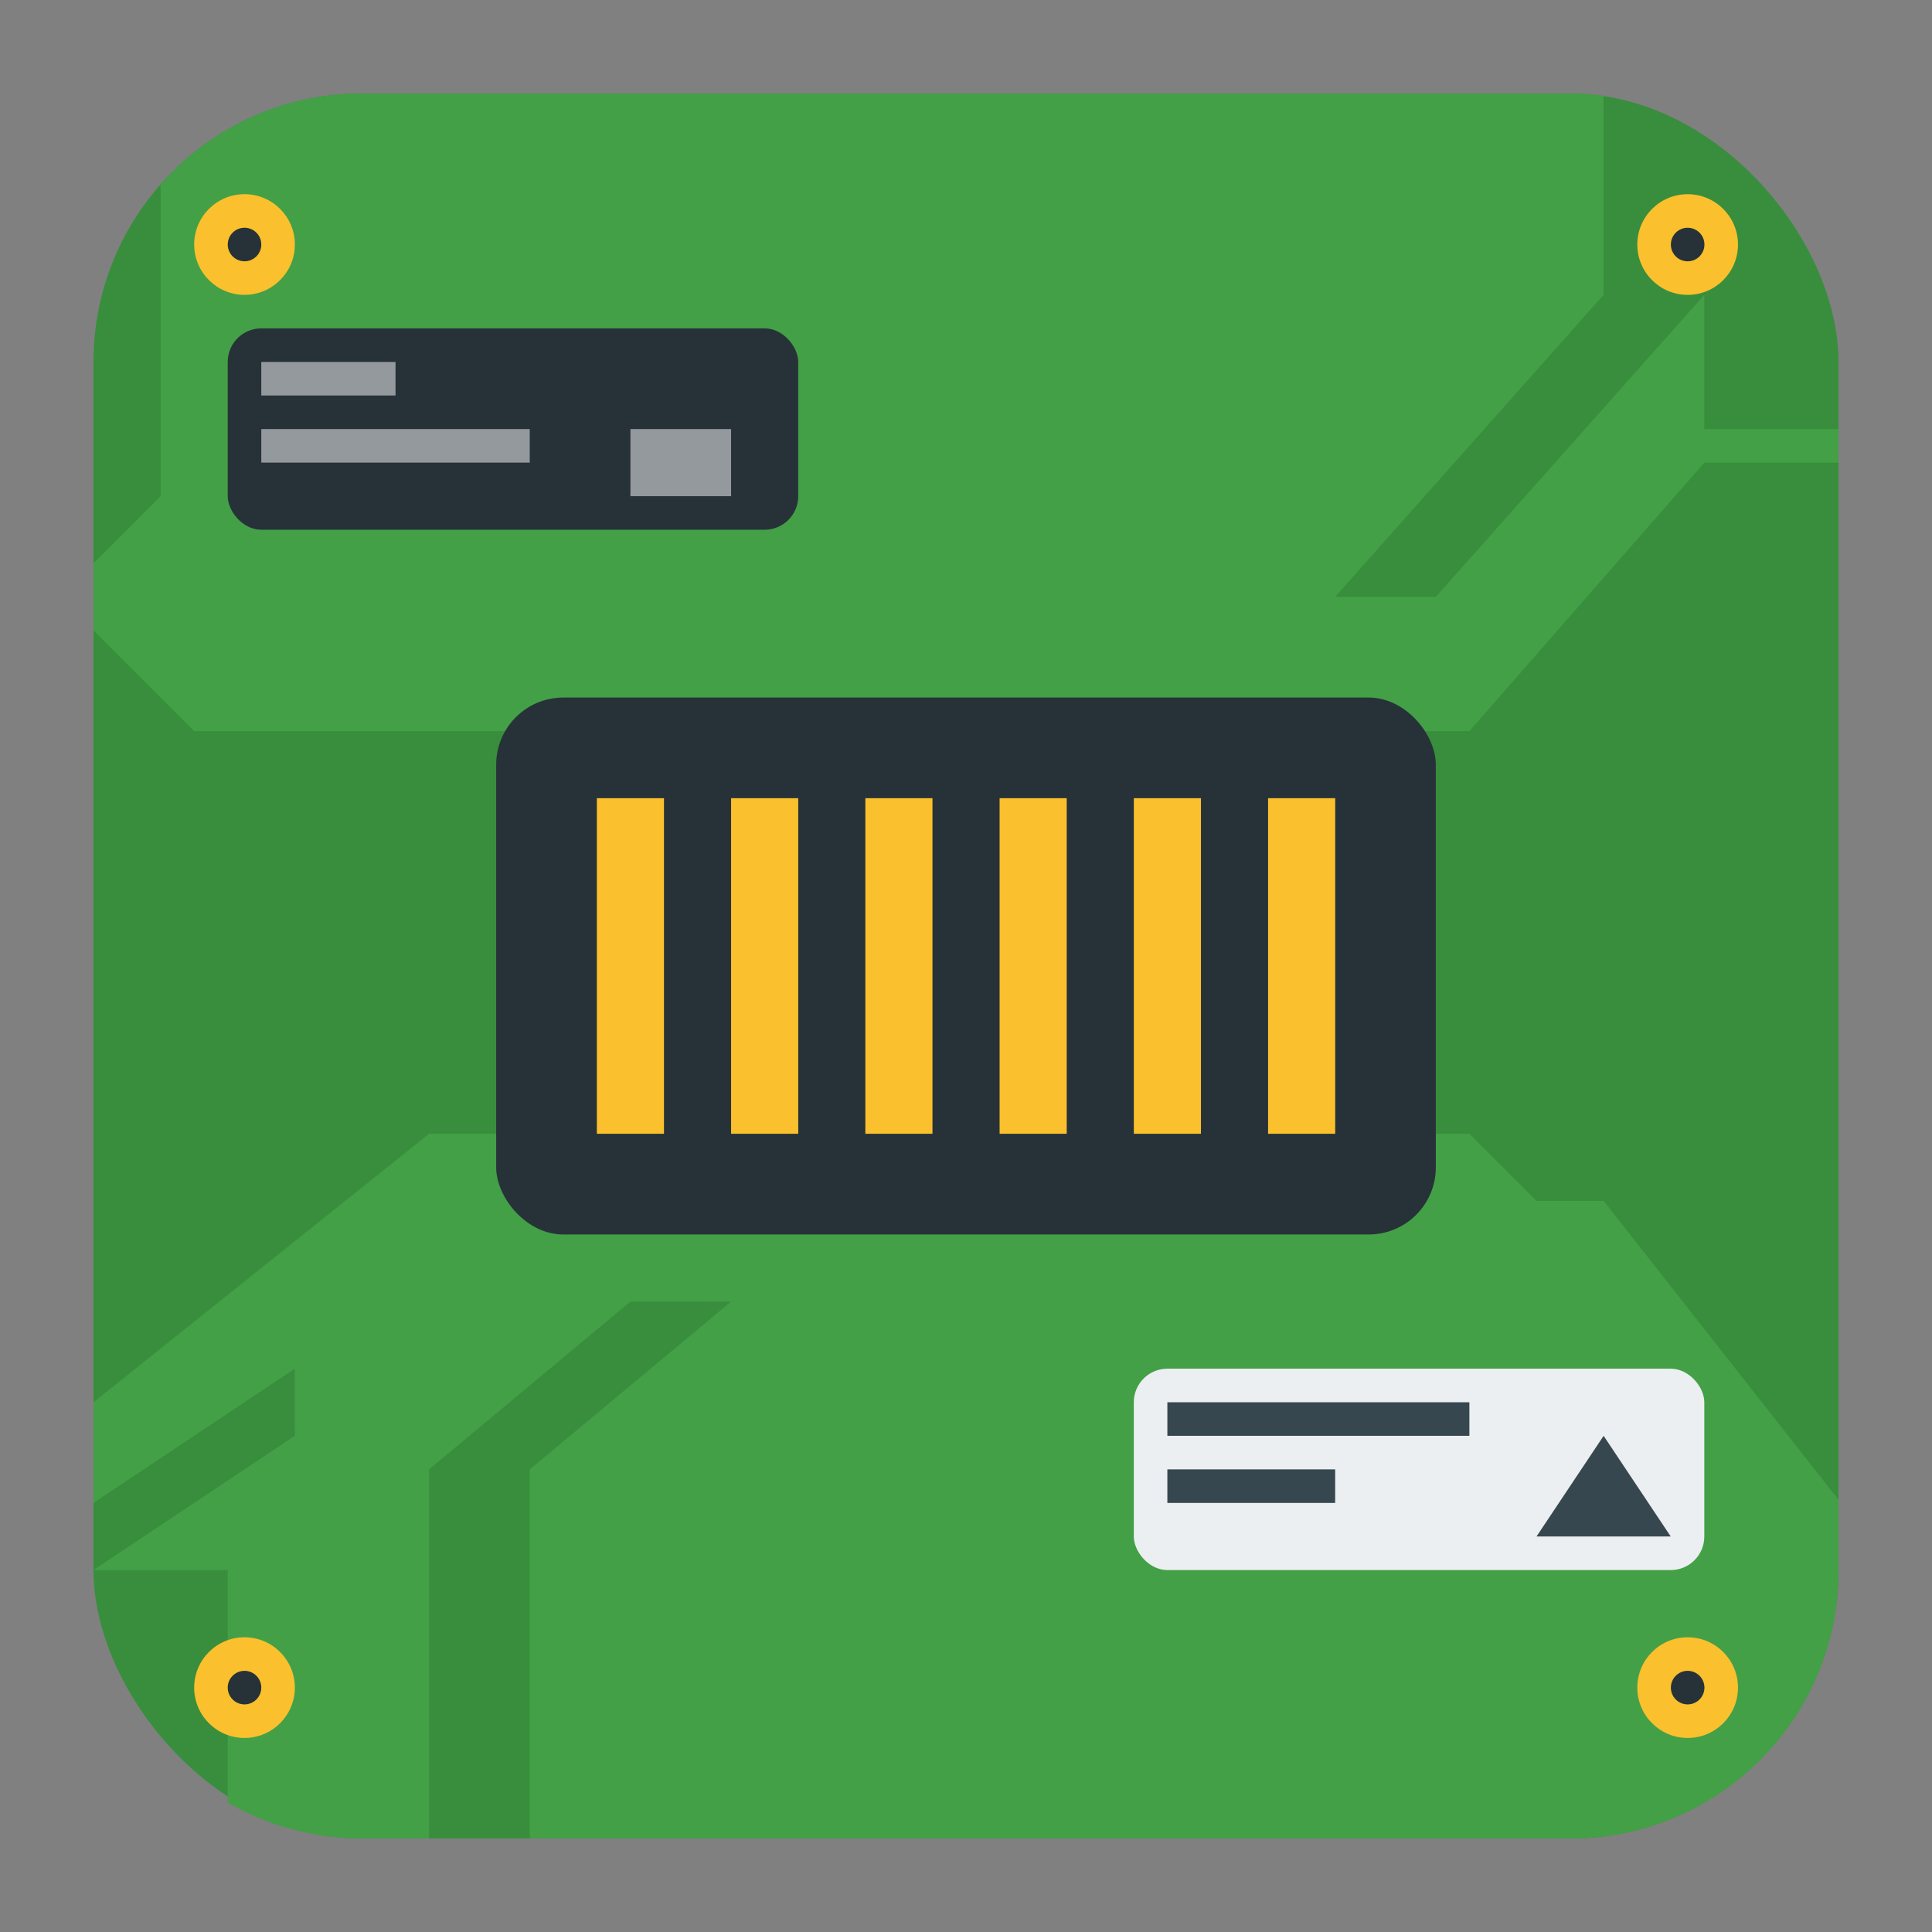 <?xml version="1.0" encoding="UTF-8" standalone="no"?>
<svg
   width="62"
   height="62"
   version="1.1"
   id="svg12"
   sodipodi:docname="cpuinfo.svg"
   inkscape:version="1.4 (unknown)"
   xmlns:inkscape="http://www.inkscape.org/namespaces/inkscape"
   xmlns:sodipodi="http://sodipodi.sourceforge.net/DTD/sodipodi-0.dtd"
   xmlns="http://www.w3.org/2000/svg"
   xmlns:svg="http://www.w3.org/2000/svg">
  <rect width="100%" height="100%" fill="#808080" stroke="none"/>
  <defs
     id="defs12" />
  <sodipodi:namedview
     id="namedview12"
     pagecolor="#ffffff"
     bordercolor="#000000"
     borderopacity="0.25"
     inkscape:showpageshadow="2"
     inkscape:pageopacity="0.0"
     inkscape:pagecheckerboard="0"
     inkscape:deskcolor="#d1d1d1"
     inkscape:zoom="12.109375"
     inkscape:cx="31.95871"
     inkscape:cy="32"
     inkscape:window-width="1920"
     inkscape:window-height="998"
     inkscape:window-x="0"
     inkscape:window-y="0"
     inkscape:window-maximized="1"
     inkscape:current-layer="svg12" />
  <g
     id="g13"
     transform="translate(-3,-3)">
    <rect
       width="56"
       height="56"
       x="6"
       y="6"
       fill="#388e3c"
       rx="8.615"
       ry="8.615"
       id="rect1"
       style="stroke-width:1.077" />
    <path
       fill="#43a047"
       d="M 14.615,6 A 8.583,8.583 0 0 0 8.154,8.918 V 18.923 L 6,21.077 v 2.154 l 3.231,3.231 H 50.154 l 7.538,-8.615 h 4.308 v -1.077 h -4.308 v -4.308 l -8.615,9.692 h -3.231 l 8.615,-9.692 V 6.073 A 8.615,8.615 0 0 0 53.385,6 Z M 16.769,39.385 6,48 v 3.231 l 6.462,-4.308 v 2.154 L 6,53.385 h 4.308 v 7.461 a 8.615,8.615 0 0 0 4.308,1.154 h 2.154 V 50.154 l 6.462,-5.385 h 3.231 l -6.462,5.385 V 62 h 33.385 c 4.773,0 8.615,-3.842 8.615,-8.615 v -2.253 l -7.538,-9.593 h -2.154 l -2.154,-2.154 z"
       id="path1"
       style="stroke-width:1.077" />
    <g
       transform="matrix(1.077,0,0,1.077,-5.846,2.769)"
       id="g2">
      <circle
         cx="58.5"
         cy="50.5"
         r="1.5"
         fill="#fbc02d"
         id="circle1" />
      <circle
         cx="58.5"
         cy="50.5"
         r="0.5"
         fill="#263238"
         id="circle2" />
    </g>
    <g
       transform="matrix(1.077,0,0,1.077,-5.846,-1.538)"
       id="g4">
      <circle
         cx="58.5"
         cy="11.5"
         r="1.5"
         fill="#fbc02d"
         id="circle3" />
      <circle
         cx="58.5"
         cy="11.5"
         r="0.5"
         fill="#263238"
         id="circle4" />
    </g>
    <g
       transform="matrix(1.077,0,0,1.077,4.923,2.769)"
       id="g6">
      <circle
         cx="5.5"
         cy="50.5"
         r="1.5"
         fill="#fbc02d"
         id="circle5" />
      <circle
         cx="5.5"
         cy="50.5"
         r="0.5"
         fill="#263238"
         id="circle6" />
    </g>
    <rect
       width="30.154"
       height="17.231"
       x="18.923"
       y="25.385"
       fill="#263238"
       rx="2.154"
       ry="2.154"
       id="rect6"
       style="stroke-width:1.077" />
    <rect
       width="18.308"
       height="6.462"
       x="10.308"
       y="13.538"
       fill="#263238"
       ry="1.077"
       id="rect7"
       style="stroke-width:1.077" />
    <rect
       width="18.308"
       height="6.462"
       x="39.385"
       y="46.923"
       fill="#eceff1"
       ry="1.077"
       id="rect8"
       style="stroke-width:1.077" />
    <rect
       width="9.692"
       height="1.077"
       x="40.462"
       y="48"
       fill="#37474f"
       ry="0"
       id="rect9"
       style="stroke-width:1.077" />
    <path
       fill="#37474f"
       d="m 40.462,50.154 h 5.385 v 1.077 h -5.385 z"
       id="path9"
       style="stroke-width:1.077" />
    <path
       fill="#37474f"
       fill-rule="evenodd"
       d="m 52.308,52.308 2.154,-3.231 2.154,3.231 z"
       id="path10"
       style="stroke-width:1.077" />
    <path
       fill="#fbc02d"
       fill-rule="evenodd"
       d="m 22.154,28.615 h 2.154 v 10.769 h -2.154 z m 4.308,0 h 2.154 v 10.769 h -2.154 z m 4.308,0 h 2.154 v 10.769 h -2.154 z m 4.308,0 h 2.154 v 10.769 h -2.154 z m 4.308,0 h 2.154 v 10.769 h -2.154 z m 4.308,0 h 2.154 v 10.769 h -2.154 z"
       style="stroke-width:1.077;paint-order:fill markers stroke"
       id="path11" />
    <g
       transform="matrix(1.077,0,0,1.077,-0.119,-0.409)"
       id="g12">
      <circle
         cx="10.182"
         cy="10.451"
         r="1.5"
         fill="#fbc02d"
         id="circle11" />
      <circle
         cx="10.182"
         cy="10.451"
         r="0.5"
         fill="#263238"
         id="circle12" />
    </g>
    <path
       fill="#ffffff"
       d="m 11.385,14.615 h 4.308 v 1.077 h -4.308 z m 0,2.154 h 8.615 v 1.077 h -8.615 z m 11.846,0 h 3.231 v 2.154 h -3.231 z"
       opacity="0.5"
       style="stroke-width:1.077;paint-order:stroke fill markers"
       id="path12" />
  </g>
</svg>
